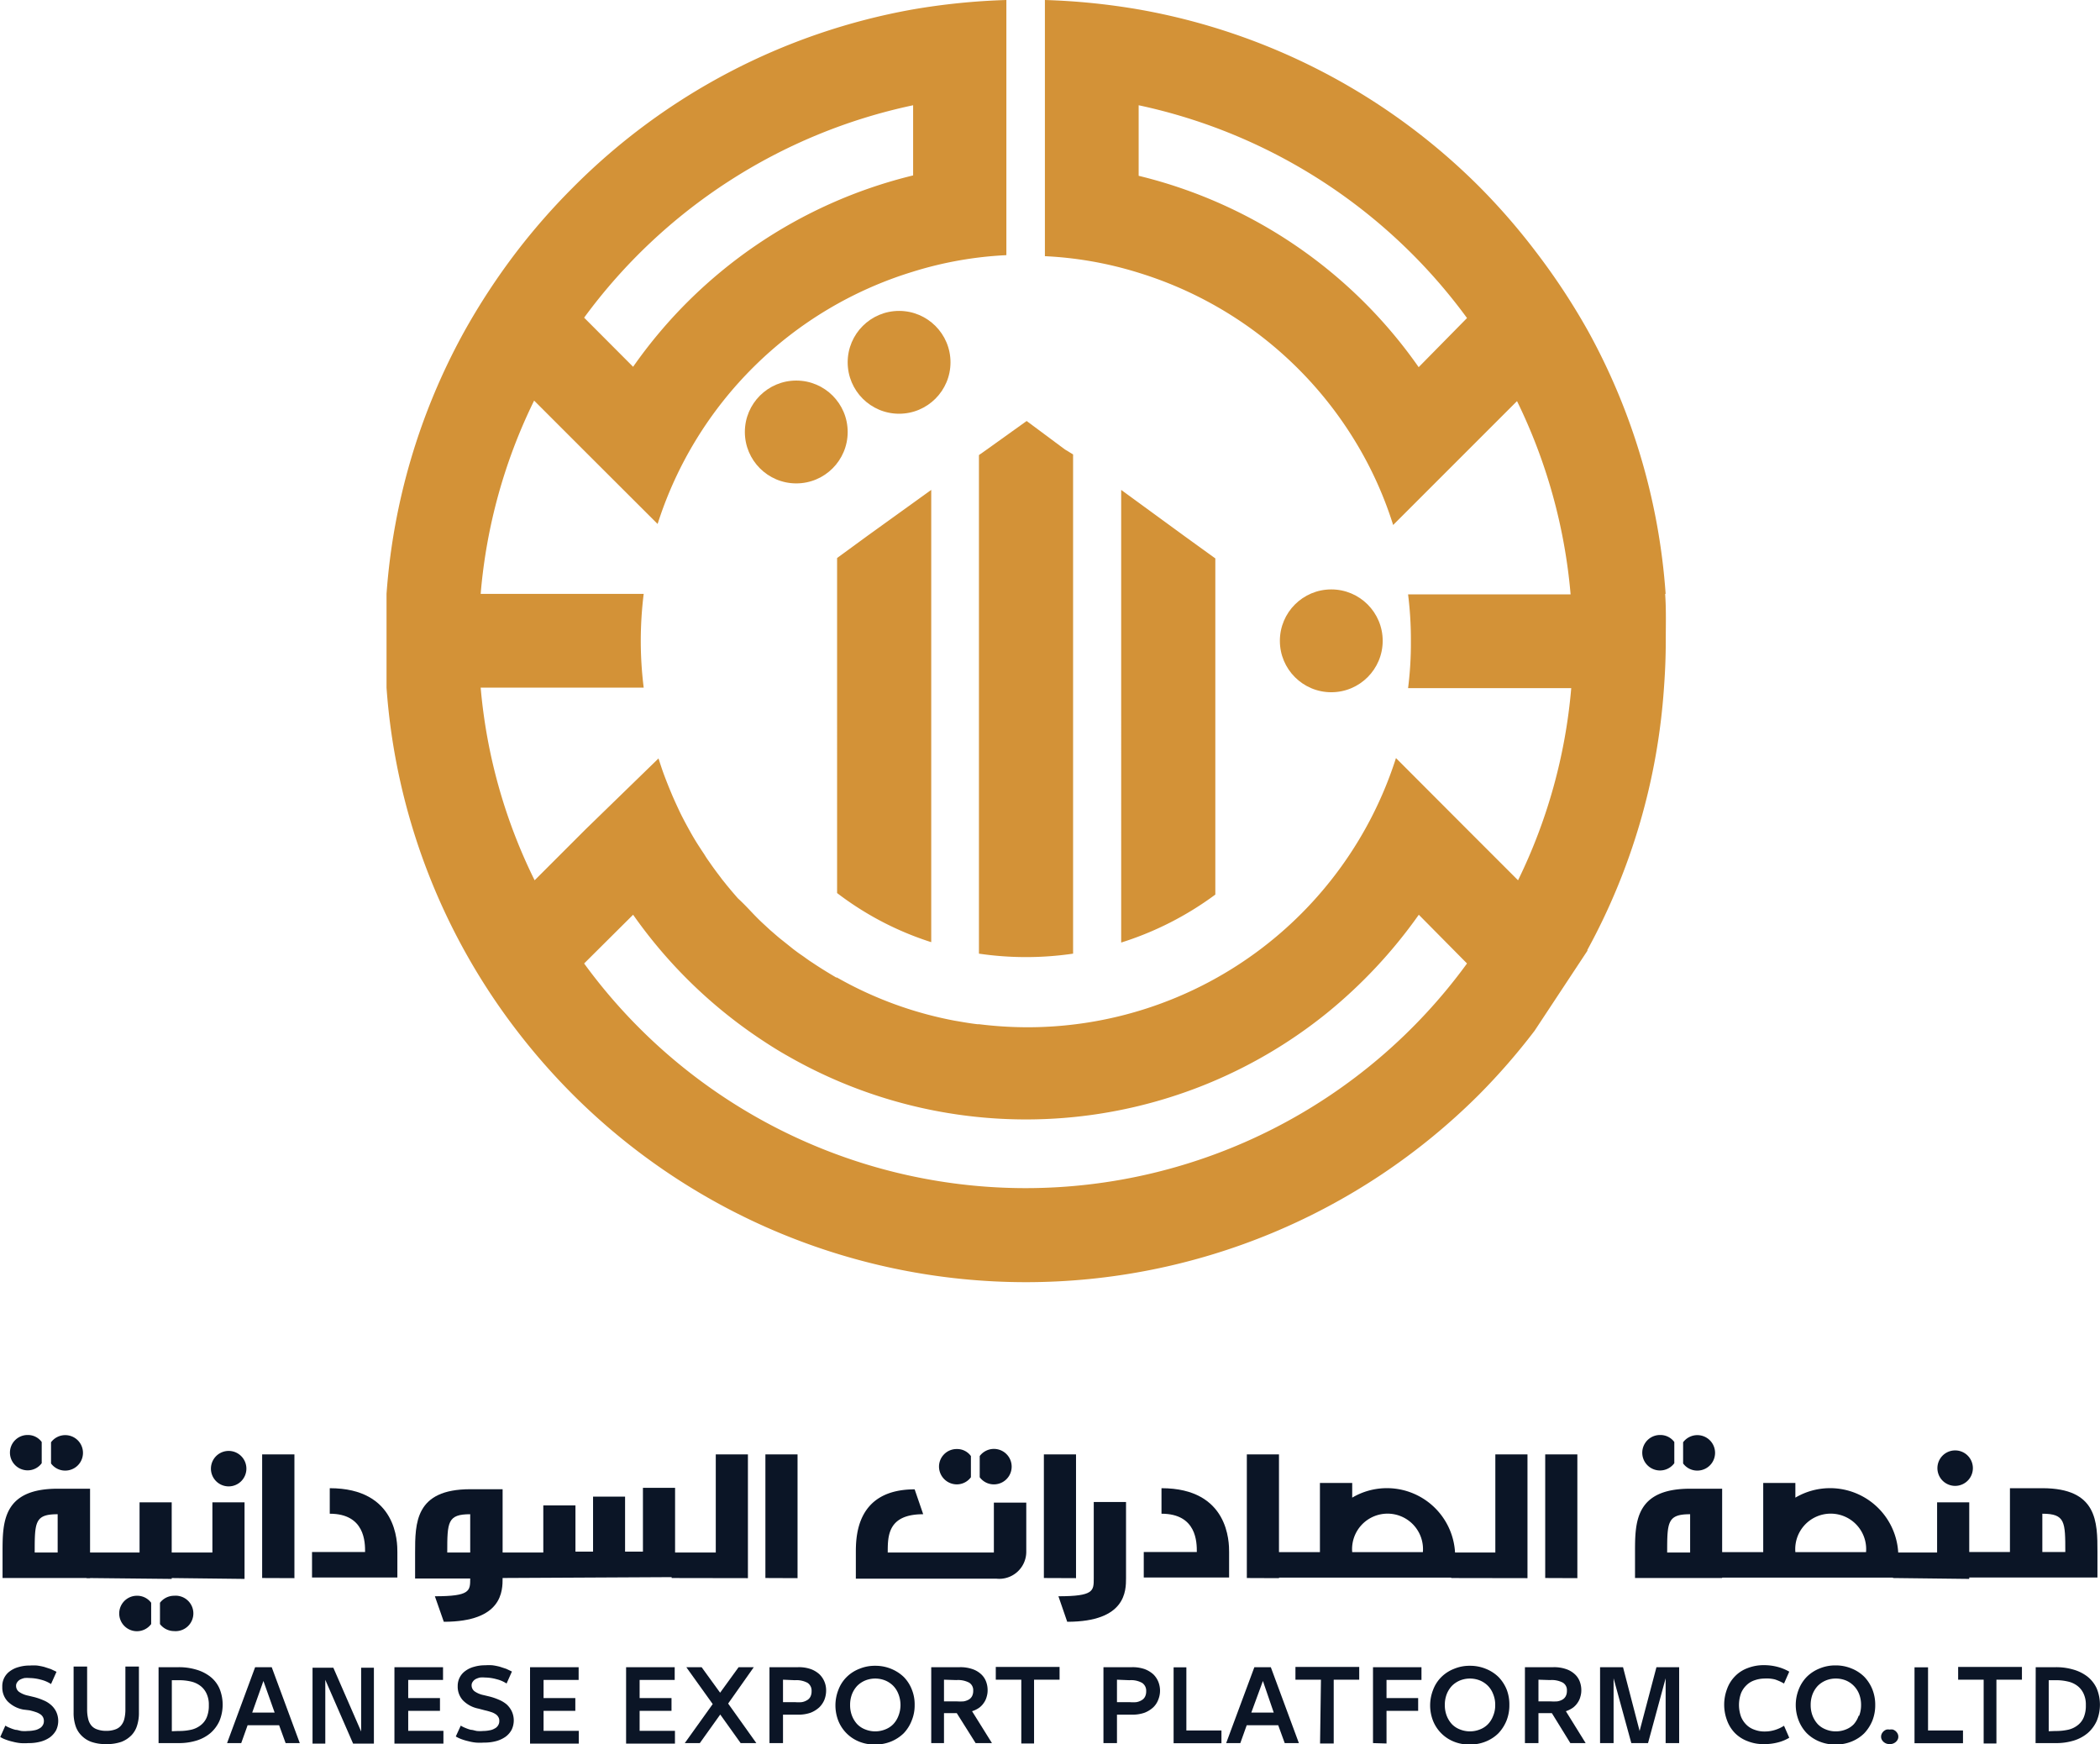 <svg xmlns="http://www.w3.org/2000/svg" viewBox="0 0 164.62 136.71"><defs><style>.cls-1{fill:#0b1526;}.cls-2{fill:#d39237;}</style></defs><title>Asset 20</title><g id="Layer_2" data-name="Layer 2"><g id="Layer_1-2" data-name="Layer 1"><path class="cls-1" d="M.2,123.69v-2c0-2.36,0-5,4.32-5H7.06v7Zm3.07-9a1.36,1.36,0,0,1-1.1.56,1.39,1.39,0,0,1-1.39-1.39,1.38,1.38,0,0,1,1.39-1.38,1.33,1.33,0,0,1,1.1.55Zm1.25,4c-1.79,0-1.8.61-1.8,3h1.8ZM4,113.05a1.39,1.39,0,1,1,1.11,2.22A1.37,1.37,0,0,1,4,114.71Z"/><path class="cls-1" d="M6.78,123.69v-2h4.16v-3.93h2.52v6Zm5.07,3.61a1.39,1.39,0,1,1-1.11-2.22,1.36,1.36,0,0,1,1.11.55Zm.69-1.67a1.4,1.4,0,0,1,1.11-.55,1.39,1.39,0,1,1,0,2.77,1.4,1.4,0,0,1-1.11-.55Z"/><path class="cls-1" d="M13.18,123.69v-2h3.47v-3.93h2.52v6ZM19.31,115a1.39,1.39,0,1,1-2.77,0,1.39,1.39,0,0,1,2.77,0Z"/><path class="cls-1" d="M20.55,123.69V114h2.53v9.7Z"/><path class="cls-1" d="M25.85,116.65c5.3,0,5.3,4.27,5.3,5v2H24.46v-2h4.16c0-.74,0-3-2.77-3Z"/><path class="cls-1" d="M39.4,123.69c0,1,0,3.43-4.61,3.43l-.7-2c2.77,0,2.77-.42,2.77-1.39H32.54v-2c0-2.36,0-5,4.32-5H39.4Zm-2.54-5c-1.78,0-1.8.61-1.8,3h1.8Z"/><path class="cls-1" d="M39.12,123.69v-2h3.47V118h2.52v3.62h1.38v-4.31H49v4.31H50.4v-5h2.52v7Z"/><path class="cls-1" d="M52.65,123.69v-2h3.46V114h2.52v9.7Z"/><path class="cls-1" d="M60,123.69V114h2.52v9.7Z"/><path class="cls-1" d="M72.37,118.69c-2.78,0-2.78,1.7-2.78,3h8.32v-3.91h2.54v3.87a2.12,2.12,0,0,1-2.36,2.09h-11v-2c0-1.25,0-5,4.61-5Zm3.74-2.9a1.37,1.37,0,0,1-1.11.56A1.4,1.4,0,0,1,73.61,115,1.38,1.38,0,0,1,75,113.58a1.33,1.33,0,0,1,1.11.55Zm.69-1.66a1.39,1.39,0,1,1,1.11,2.22,1.37,1.37,0,0,1-1.11-.56Z"/><path class="cls-1" d="M81.83,123.69V114h2.52v9.7Z"/><path class="cls-1" d="M88.27,123.69c0,1,0,3.43-4.61,3.43l-.69-2c2.77,0,2.77-.42,2.77-1.39v-6h2.53Z"/><path class="cls-1" d="M91.05,116.65c5.3,0,5.3,4.27,5.3,5v2H89.66v-2h4.16c0-.74,0-3-2.77-3Z"/><path class="cls-1" d="M97.74,123.69V114h2.52v9.7Z"/><path class="cls-1" d="M106,117.39a5.35,5.35,0,0,1,8.06,4.27v2H100v-2h3.47v-5.42H106Zm5.54,4.27a2.78,2.78,0,1,0-5.54,0Z"/><path class="cls-1" d="M113.76,123.69v-2h3.46V114h2.52v9.7Z"/><path class="cls-1" d="M121.13,123.69V114h2.52v9.7Z"/><path class="cls-1" d="M128.17,123.69v-2c0-2.36,0-5,4.32-5H135v7Zm3.08-9a1.39,1.39,0,1,1-1.11-2.21,1.35,1.35,0,0,1,1.11.55Zm1.24,4c-1.78,0-1.8.61-1.8,3h1.8Zm-.55-5.64a1.39,1.39,0,1,1,1.11,2.22,1.37,1.37,0,0,1-1.11-.56Z"/><path class="cls-1" d="M140.74,117.39a5.35,5.35,0,0,1,8.06,4.27v2H134.75v-2h3.47v-5.42h2.52Zm5.54,4.27a2.78,2.78,0,1,0-5.54,0Z"/><path class="cls-1" d="M148.39,123.69v-2h3.46v-3.93h2.52v6Zm6.26-8.73a1.39,1.39,0,1,1-2.77,0,1.39,1.39,0,0,1,2.77,0Z"/><path class="cls-1" d="M160.1,116.65c4.32,0,4.32,2.65,4.32,5v2H154.1v-2h3.46v-5Zm1.8,5c0-2.36,0-3-1.8-3v3Z"/><path class="cls-1" d="M.42,135.26a2,2,0,0,0,.36.18,2.84,2.84,0,0,0,.44.15c.15,0,.31.07.47.09a2.59,2.59,0,0,0,.48,0,2.57,2.57,0,0,0,.5-.05,1.11,1.11,0,0,0,.4-.14.64.64,0,0,0,.27-.24.61.61,0,0,0,.1-.36.62.62,0,0,0-.08-.31.63.63,0,0,0-.23-.23,1.42,1.42,0,0,0-.35-.16,4.49,4.49,0,0,0-.47-.13L1.82,134a2.33,2.33,0,0,1-1.23-.65,1.58,1.58,0,0,1-.41-1.12A1.43,1.43,0,0,1,.77,131a2,2,0,0,1,.69-.33,3,3,0,0,1,.88-.12,3.82,3.82,0,0,1,.57,0,5,5,0,0,1,.56.11l.52.17.44.21L4,132a2.58,2.58,0,0,0-.79-.34,3.48,3.48,0,0,0-.89-.13,2.46,2.46,0,0,0-.4,0,1.5,1.5,0,0,0-.34.12.67.67,0,0,0-.23.21.45.45,0,0,0-.09.28.58.58,0,0,0,.23.47,1.89,1.89,0,0,0,.72.3l.5.12a4.94,4.94,0,0,1,.71.25,2.11,2.11,0,0,1,.58.36,1.68,1.68,0,0,1,.4.52,1.7,1.7,0,0,1,0,1.46,1.76,1.76,0,0,1-.49.56,2.35,2.35,0,0,1-.75.34,3.51,3.51,0,0,1-.94.11,4.3,4.3,0,0,1-.62,0,3.75,3.75,0,0,1-.6-.11,4.26,4.26,0,0,1-.54-.16,2.25,2.25,0,0,1-.44-.21Z"/><path class="cls-1" d="M9.52,136.53a3.47,3.47,0,0,1-1.19.18,3.41,3.41,0,0,1-1.18-.18,2.06,2.06,0,0,1-.79-.52,1.91,1.91,0,0,1-.45-.77,3.21,3.21,0,0,1-.14-1v-3.61H6.83v3.37a3,3,0,0,0,.08.72,1.24,1.24,0,0,0,.25.53,1,1,0,0,0,.47.31,2,2,0,0,0,.7.11,2,2,0,0,0,.7-.11,1,1,0,0,0,.46-.31,1.26,1.26,0,0,0,.26-.53,3,3,0,0,0,.08-.72v-3.37h1.06v3.61a3.21,3.21,0,0,1-.14,1,1.9,1.9,0,0,1-.44.77A2.22,2.22,0,0,1,9.52,136.53Z"/><path class="cls-1" d="M12.43,130.68H14a4.75,4.75,0,0,1,1.38.19,3.25,3.25,0,0,1,1.1.55,2.43,2.43,0,0,1,.72.92,3.34,3.34,0,0,1,0,2.56,2.79,2.79,0,0,1-.71.95,3.11,3.11,0,0,1-1.08.58,4.65,4.65,0,0,1-1.38.2H12.43Zm1.56,5a4.22,4.22,0,0,0,1-.1,1.88,1.88,0,0,0,.74-.35,1.52,1.52,0,0,0,.48-.63,2.37,2.37,0,0,0,.16-.94,2,2,0,0,0-.17-.89,1.59,1.59,0,0,0-.47-.61,1.91,1.91,0,0,0-.73-.35,4.08,4.08,0,0,0-1-.11h-.53v4Z"/><path class="cls-1" d="M23.5,136.63H22.39l-.51-1.4H19.41l-.5,1.4H17.8L20,130.68H21.3Zm-3.73-2.39h1.76l-.88-2.48Z"/><path class="cls-1" d="M25.5,131.67v5h-1v-5.95h1.63l2.18,5v-5h1v5.95H27.68Z"/><path class="cls-1" d="M30.92,130.68h3.81v1H32v1.42h2.49v1H32v1.57h2.76v1H30.92Z"/><path class="cls-1" d="M36.12,135.26a2,2,0,0,0,.36.18,2.84,2.84,0,0,0,.44.15c.15,0,.31.07.47.09a2.59,2.59,0,0,0,.48,0,2.57,2.57,0,0,0,.5-.05,1.11,1.11,0,0,0,.4-.14.64.64,0,0,0,.27-.24.61.61,0,0,0,.1-.36.53.53,0,0,0-.08-.31.63.63,0,0,0-.23-.23,1.27,1.27,0,0,0-.35-.16,4.49,4.49,0,0,0-.47-.13l-.49-.13a2.33,2.33,0,0,1-1.23-.65,1.58,1.58,0,0,1-.41-1.12,1.43,1.43,0,0,1,.59-1.18,2,2,0,0,1,.69-.33,3,3,0,0,1,.88-.12,3.64,3.64,0,0,1,.57,0,5,5,0,0,1,.56.11l.52.17.44.21-.42.94a2.48,2.48,0,0,0-.79-.34,3.48,3.48,0,0,0-.89-.13,2.46,2.46,0,0,0-.4,0,1.5,1.5,0,0,0-.34.12.67.67,0,0,0-.23.21.45.45,0,0,0-.09.28.58.58,0,0,0,.23.47,1.89,1.89,0,0,0,.72.3l.5.12a4.94,4.94,0,0,1,.71.25,2.33,2.33,0,0,1,.59.36,1.82,1.82,0,0,1,.39.52,1.7,1.7,0,0,1,0,1.46,1.64,1.64,0,0,1-.49.56,2.35,2.35,0,0,1-.75.34,3.51,3.51,0,0,1-.94.11,4.3,4.3,0,0,1-.62,0,3.75,3.75,0,0,1-.6-.11,4.26,4.26,0,0,1-.54-.16,2.56,2.56,0,0,1-.44-.21Z"/><path class="cls-1" d="M41.55,130.68h3.81v1H42.61v1.42H45.1v1H42.61v1.57h2.76v1H41.55Z"/><path class="cls-1" d="M49.08,130.68h3.81v1H50.14v1.42h2.5v1h-2.5v1.57h2.77v1H49.08Z"/><path class="cls-1" d="M57.08,133.53l2.21,3.1H58.06l-1.6-2.24-1.6,2.24H53.68l2.19-3.06-2.07-2.89H55l1.45,2,1.45-2h1.19Z"/><path class="cls-1" d="M61.38,134.4v2.23H60.32v-5.95h2.24a2.84,2.84,0,0,1,1,.15,2.05,2.05,0,0,1,.68.41,1.74,1.74,0,0,1,.52,1.26,2,2,0,0,1-.13.72,1.77,1.77,0,0,1-.41.61,2.18,2.18,0,0,1-.68.42,2.85,2.85,0,0,1-1,.15Zm0-2.74v1.76h.95a2.82,2.82,0,0,0,.52,0,1.17,1.17,0,0,0,.41-.15.66.66,0,0,0,.27-.28.91.91,0,0,0,.09-.43.73.73,0,0,0-.31-.65,1.83,1.83,0,0,0-1-.21Z"/><path class="cls-1" d="M71.7,133.64a3.08,3.08,0,0,1-.23,1.22,3,3,0,0,1-.63,1,3.11,3.11,0,0,1-1,.65,3.2,3.2,0,0,1-1.25.23,3.13,3.13,0,0,1-1.25-.23,2.93,2.93,0,0,1-1.62-1.62,3.32,3.32,0,0,1,0-2.43,2.78,2.78,0,0,1,.64-1,2.9,2.9,0,0,1,1-.65,3.13,3.13,0,0,1,1.25-.24,3.2,3.2,0,0,1,1.25.24,3.11,3.11,0,0,1,1,.65,2.9,2.9,0,0,1,.63,1A3.07,3.07,0,0,1,71.7,133.64Zm-1.27.85a2.3,2.3,0,0,0,.16-.85,2.34,2.34,0,0,0-.16-.85,1.89,1.89,0,0,0-.41-.65,1.93,1.93,0,0,0-.63-.42,2.1,2.1,0,0,0-1.56,0,1.93,1.93,0,0,0-.63.42,2.06,2.06,0,0,0-.41.65,2.34,2.34,0,0,0-.15.85,2.3,2.3,0,0,0,.15.85,2.1,2.1,0,0,0,.41.66,1.76,1.76,0,0,0,.63.41,2.1,2.1,0,0,0,1.56,0,1.76,1.76,0,0,0,.63-.41A1.94,1.94,0,0,0,70.43,134.49Z"/><path class="cls-1" d="M75,134.28H74v2.35h-1v-5.95h2.23a2.87,2.87,0,0,1,1,.15,1.89,1.89,0,0,1,.68.4,1.49,1.49,0,0,1,.39.58,1.89,1.89,0,0,1,.12.67,1.68,1.68,0,0,1-.07.5,1.42,1.42,0,0,1-.21.47,1.55,1.55,0,0,1-.37.4,2,2,0,0,1-.57.28l1.56,2.5H76.48ZM74,131.66v1.7h1a4.33,4.33,0,0,0,.53,0,1.24,1.24,0,0,0,.41-.14.68.68,0,0,0,.26-.27.87.87,0,0,0,.09-.42.69.69,0,0,0-.32-.64,1.87,1.87,0,0,0-1-.2Z"/><path class="cls-1" d="M80.06,131.66h-2v-1h5v1h-2v5H80.06Z"/><path class="cls-1" d="M87.56,134.4v2.23H86.5v-5.95h2.23a2.9,2.9,0,0,1,1,.15,2.16,2.16,0,0,1,.68.41,1.74,1.74,0,0,1,.39.58,1.88,1.88,0,0,1,0,1.4,1.62,1.62,0,0,1-.4.61,2.18,2.18,0,0,1-.68.42,2.86,2.86,0,0,1-1,.15Zm0-2.74v1.76h1a2.82,2.82,0,0,0,.52,0,1.17,1.17,0,0,0,.41-.15.66.66,0,0,0,.27-.28.91.91,0,0,0,.09-.43.73.73,0,0,0-.32-.65,1.77,1.77,0,0,0-1-.21Z"/><path class="cls-1" d="M93,135.64h2.75v1H92v-5.95H93Z"/><path class="cls-1" d="M101.82,136.63h-1.11l-.51-1.4H97.73l-.5,1.4H96.12l2.21-5.95h1.29Zm-3.73-2.39h1.76L99,131.76Z"/><path class="cls-1" d="M103.55,131.66h-2v-1h5v1h-2v5h-1.07Z"/><path class="cls-1" d="M107.63,136.63v-5.95h3.8v1h-2.74v1.42h2.48v1h-2.48v2.56Z"/><path class="cls-1" d="M118.32,133.64a3.27,3.27,0,0,1-.22,1.22,3.21,3.21,0,0,1-.64,1,3,3,0,0,1-1,.65,3.2,3.2,0,0,1-1.25.23,3.13,3.13,0,0,1-1.25-.23,2.93,2.93,0,0,1-1.62-1.62,3.32,3.32,0,0,1,0-2.43,2.78,2.78,0,0,1,.64-1,2.9,2.9,0,0,1,1-.65,3.13,3.13,0,0,1,1.25-.24,3.2,3.2,0,0,1,1.25.24,3,3,0,0,1,1,.65,3.09,3.09,0,0,1,.64,1A3.25,3.25,0,0,1,118.32,133.64Zm-1.27.85a2.11,2.11,0,0,0,.16-.85,2.15,2.15,0,0,0-.16-.85,1.89,1.89,0,0,0-.41-.65,1.93,1.93,0,0,0-.63-.42,2.1,2.1,0,0,0-1.56,0,1.93,1.93,0,0,0-.63.42,2.06,2.06,0,0,0-.41.65,2.34,2.34,0,0,0-.15.85,2.3,2.3,0,0,0,.15.85,2.1,2.1,0,0,0,.41.66,1.76,1.76,0,0,0,.63.41,2.1,2.1,0,0,0,1.56,0,1.76,1.76,0,0,0,.63-.41A1.94,1.94,0,0,0,117.05,134.49Z"/><path class="cls-1" d="M121.65,134.28H120.6v2.35h-1.06v-5.95h2.23a2.87,2.87,0,0,1,1,.15,1.89,1.89,0,0,1,.68.4,1.49,1.49,0,0,1,.39.58,1.89,1.89,0,0,1,.12.67,1.68,1.68,0,0,1-.07.5,1.42,1.42,0,0,1-.21.47,1.55,1.55,0,0,1-.37.4,2.09,2.09,0,0,1-.56.28l1.55,2.5H123.1Zm-1.05-2.62v1.7h.94a4.33,4.33,0,0,0,.53,0,1.16,1.16,0,0,0,.41-.14.68.68,0,0,0,.26-.27.87.87,0,0,0,.09-.42.68.68,0,0,0-.32-.64,1.87,1.87,0,0,0-1-.2Z"/><path class="cls-1" d="M127.88,136.63l-1.39-5.08v5.08h-1.06v-5.95h1.8l1.3,5,1.32-5h1.78v5.95h-1.06v-5.08l-1.38,5.08Z"/><path class="cls-1" d="M138.32,131.57a2.38,2.38,0,0,0-.76.13,1.65,1.65,0,0,0-.64.38,1.83,1.83,0,0,0-.44.64,2.72,2.72,0,0,0,0,1.84,1.87,1.87,0,0,0,.44.65,1.65,1.65,0,0,0,.64.38,2.13,2.13,0,0,0,.76.13,2.66,2.66,0,0,0,.82-.12,2.88,2.88,0,0,0,.71-.33l.41.94a3.33,3.33,0,0,1-.9.37,4.21,4.21,0,0,1-1.08.13,3.28,3.28,0,0,1-1.28-.23,2.74,2.74,0,0,1-1-.64,2.78,2.78,0,0,1-.62-1,3.49,3.49,0,0,1,0-2.44,2.73,2.73,0,0,1,.62-1,2.63,2.63,0,0,1,1-.65,3.47,3.47,0,0,1,1.28-.23,4.2,4.2,0,0,1,1.08.14,3.68,3.68,0,0,1,.9.37l-.41.93a3.83,3.83,0,0,0-.71-.32A2.66,2.66,0,0,0,138.32,131.57Z"/><path class="cls-1" d="M147,133.64a3.27,3.27,0,0,1-.22,1.22,3.21,3.21,0,0,1-.64,1,3,3,0,0,1-1,.65,3.2,3.2,0,0,1-1.25.23,3.16,3.16,0,0,1-1.25-.23,3,3,0,0,1-1-.65,3,3,0,0,1-.64-1,3.32,3.32,0,0,1,0-2.43,2.93,2.93,0,0,1,.64-1,3,3,0,0,1,1-.65,3.17,3.17,0,0,1,1.25-.24,3.2,3.2,0,0,1,1.25.24,3,3,0,0,1,1,.65,3.09,3.09,0,0,1,.64,1A3.25,3.25,0,0,1,147,133.64Zm-1.26.85a2.3,2.3,0,0,0,.15-.85,2.34,2.34,0,0,0-.15-.85,1.92,1.92,0,0,0-.42-.65,1.89,1.89,0,0,0-.62-.42,2.06,2.06,0,0,0-.79-.15,2,2,0,0,0-.78.15,1.93,1.93,0,0,0-.63.42,2.06,2.06,0,0,0-.41.65,2.34,2.34,0,0,0-.15.85,2.3,2.3,0,0,0,.15.85,2.1,2.1,0,0,0,.41.66,1.76,1.76,0,0,0,.63.41,2,2,0,0,0,.78.15,2.06,2.06,0,0,0,.79-.15,1.72,1.72,0,0,0,.62-.41A2,2,0,0,0,145.7,134.49Z"/><path class="cls-1" d="M148.39,136.67a.83.83,0,0,1-.51,0,.72.72,0,0,1-.21-.12.65.65,0,0,1-.15-.18.48.48,0,0,1-.06-.24.51.51,0,0,1,.06-.25.7.7,0,0,1,.15-.19.72.72,0,0,1,.21-.12.73.73,0,0,1,.25,0,.75.75,0,0,1,.26,0,.72.72,0,0,1,.21.12.7.7,0,0,1,.15.19.51.51,0,0,1,.06.25.48.48,0,0,1-.06.24.65.65,0,0,1-.15.18A.72.72,0,0,1,148.39,136.67Z"/><path class="cls-1" d="M151.14,135.64h2.74v1h-3.8v-5.95h1.06Z"/><path class="cls-1" d="M155.5,131.66h-2v-1h5v1h-2v5H155.5Z"/><path class="cls-1" d="M159.58,130.68h1.58a4.75,4.75,0,0,1,1.38.19,3.25,3.25,0,0,1,1.1.55,2.53,2.53,0,0,1,.72.92,3.34,3.34,0,0,1,0,2.56,2.79,2.79,0,0,1-.71.95,3.11,3.11,0,0,1-1.08.58,4.65,4.65,0,0,1-1.38.2h-1.62Zm1.55,5a4.31,4.31,0,0,0,1-.1,1.88,1.88,0,0,0,.74-.35,1.52,1.52,0,0,0,.48-.63,2.37,2.37,0,0,0,.16-.94,2,2,0,0,0-.17-.89,1.59,1.59,0,0,0-.47-.61,1.88,1.88,0,0,0-.74-.35,3.93,3.93,0,0,0-1-.11h-.53v4Z"/><circle class="cls-2" cx="104.36" cy="50.23" r="4.03"/><circle class="cls-2" cx="62.42" cy="33.86" r="4.03"/><circle class="cls-2" cx="70.48" cy="28.4" r="4.03"/><path class="cls-2" d="M68,42l-2.38,1.74h0V70A24.29,24.29,0,0,0,73,73.85V38.4Zm62.57,4.55a49.88,49.88,0,0,0-6.09-20.62,52.23,52.23,0,0,0-4.14-6.27,50.57,50.57,0,0,0-4.35-5A50,50,0,0,0,89.26.74,52.59,52.59,0,0,0,81.91,0V20.08a29.26,29.26,0,0,1,7.35,1.3,30.27,30.27,0,0,1,16.65,12.69,29.69,29.69,0,0,1,3.3,7.08l.14-.14,5.57-5.57,4-4a42.79,42.79,0,0,1,4.2,15.15H110.38a28.18,28.18,0,0,1,.22,3.68,27.82,27.82,0,0,1-.22,3.67h12.79A42.45,42.45,0,0,1,119,69s0,0,0,0l-4-4-5.57-5.58A30.32,30.32,0,0,1,80.48,80.52a30.91,30.91,0,0,1-3.74-.24h0l-.13,0c-.61-.07-1.21-.18-1.8-.28a29.8,29.8,0,0,1-9.2-3.38l-.06,0c-.63-.37-1.25-.75-1.86-1.16-.19-.12-.39-.26-.58-.4s-.38-.26-.57-.4-.38-.28-.56-.43l-.55-.44c-.19-.15-.37-.29-.54-.44l-.52-.45-.53-.49c-.34-.31-.66-.64-1-1s-.66-.69-1-1l-.45-.52-.45-.54c-.14-.19-.3-.36-.43-.55-.29-.38-.57-.75-.83-1.13-.14-.2-.28-.39-.4-.59s-.26-.39-.39-.6c-.28-.42-.54-.85-.79-1.3s-.63-1.14-.91-1.75l0,0c-.2-.43-.4-.86-.58-1.3h0c-.19-.45-.36-.88-.53-1.33s-.31-.89-.46-1.35L45.91,65l-4,4A42.3,42.3,0,0,1,37.68,53.9H50.46a29.64,29.64,0,0,1-.23-3.67,30,30,0,0,1,.23-3.68H37.68A42.36,42.36,0,0,1,41.87,31.4l4,4,5.68,5.67v0l0,0a30.29,30.29,0,0,1,20-19.77,29.26,29.26,0,0,1,7.34-1.3V0a52.6,52.6,0,0,0-7.34.74,49.93,49.93,0,0,0-26.68,14,50.91,50.91,0,0,0-4.38,5,52,52,0,0,0-4.11,6.27A49.9,49.9,0,0,0,30.3,46.55V53.9A49.94,49.94,0,0,0,40.52,80.79a51,51,0,0,0,4.38,5,50.25,50.25,0,0,0,71.05,0,50.67,50.67,0,0,0,4.35-5l4.14-6.27a.43.43,0,0,1,0-.07,49.88,49.88,0,0,0,6-20.55c.09-1.22.14-2.43.14-3.67S130.62,47.77,130.53,46.55ZM111.21,28.78a37.58,37.58,0,0,0-21.95-15V8.25A43,43,0,0,1,115,24.93ZM71.58,8.25v5.5a37.61,37.61,0,0,0-21.95,15l-3.84-3.85A43,43,0,0,1,71.58,8.25Zm8.85,84.88A42.84,42.84,0,0,1,45.79,75.52l3.84-3.82a37.8,37.8,0,0,0,10.2,9.89c.62.41,1.26.81,1.92,1.18A37.54,37.54,0,0,0,104,79.42a38.6,38.6,0,0,0,7.22-7.72L115,75.52A42.8,42.8,0,0,1,80.43,93.13ZM92.89,42.05l-5-3.65h0V73.88a25,25,0,0,0,7.38-3.76V43.77Z"/><path class="cls-2" d="M84.12,35.62V74.75a25.36,25.36,0,0,1-7.38,0V35.67l.61-.43L80.48,33l3,2.23Z"/></g></g></svg>